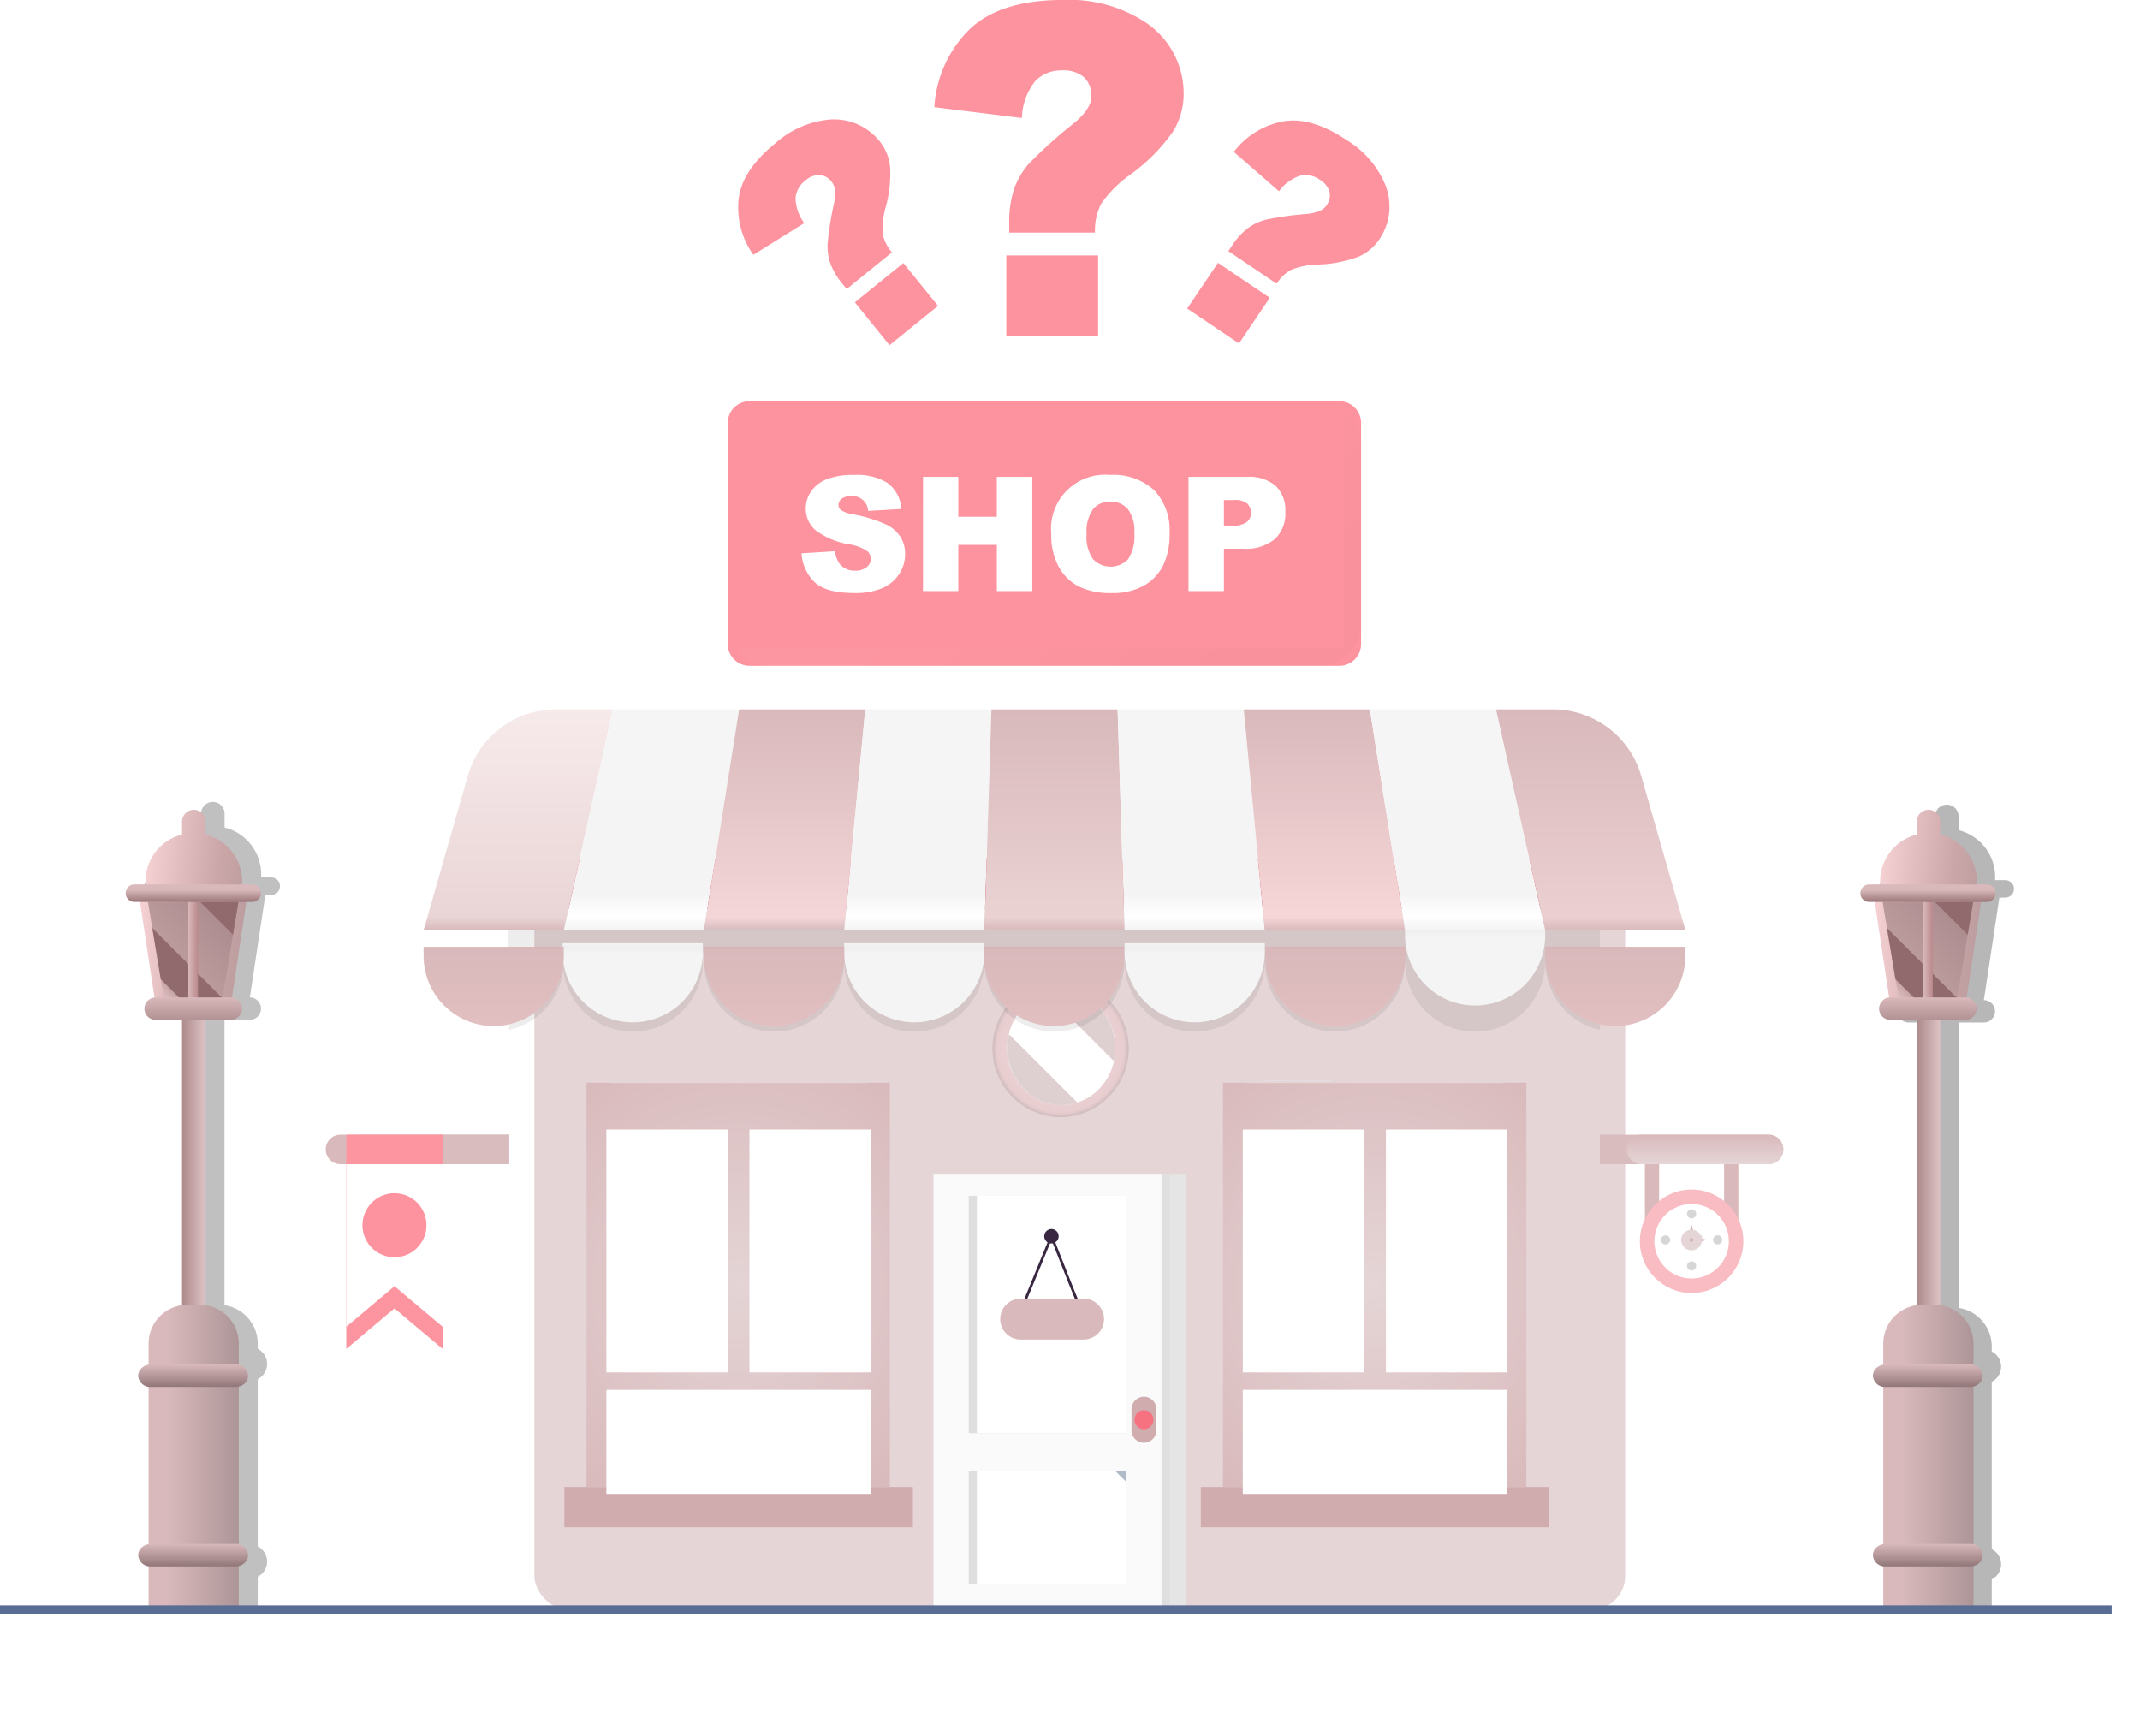 <svg xmlns="http://www.w3.org/2000/svg" xmlns:xlink="http://www.w3.org/1999/xlink" width="254.106" height="206.08" viewBox="0 0 254.106 206.08"><defs><style>.a{fill:#fff;}.b{fill:#fd939e;}.c{opacity:0.249;}.d{opacity:0.284;}.e{fill:#d9b9bb;}.f{fill:#e5d5d6;}.g{fill:#e5e5e5;}.h{fill:#b0bac9;}.i{fill:#e0dfdf;}.j{fill:#fafafa;}.k{fill:#d1acae;}.l{fill:#d9bcbe;}.m{fill:url(#g);}.n{fill:#fc959f;}.o{fill:#f8bcc2;}.p{fill:#f67280;}.q{fill:url(#n);}.r{fill:#dbeff7;}.s{fill:#392741;}.t{fill:url(#q);}.u{fill:url(#s);}.v{fill:url(#u);}.w{fill:#916a6d;}.x{fill:url(#w);}.y{fill:#024a6f;}.z{fill:url(#y);}.aa{fill:url(#aa);}.ab{fill:url(#ac);}.ac{fill:url(#ae);}.ad{fill:url(#ak);}.ae{fill:url(#al);}.af{clip-path:url(#ba);}.ag{fill:#decfd0;}.ah{fill:#c33550;}.ai{fill:#ea5969;}.aj{opacity:0.074;}.ak{fill:url(#bb);}.al{fill:url(#bl);}.am{fill:url(#bm);}.an{fill:url(#bn);}.ao{fill:url(#bp);}.ap{fill:url(#br);}.aq{fill:url(#bt);}.ar{fill:url(#bu);}.as{fill:#fd8a96;opacity:0.916;}.at{opacity:0.038;fill:url(#cd);}.au{fill:#d6d6d6;}.av{fill:#d4b5b7;stroke:#e5d5d6;}.aw{fill:none;stroke:#596c94;}.ax{filter:url(#cm);}.ay{filter:url(#cj);}.az{filter:url(#cg);}.ba{filter:url(#ce);}.bb{filter:url(#cb);}.bc{filter:url(#by);}.bd{filter:url(#bv);}.be{filter:url(#bi);}.bf{filter:url(#bf);}.bg{filter:url(#bc);}.bh{filter:url(#ay);}.bi{filter:url(#aw);}.bj{filter:url(#au);}.bk{filter:url(#as);}.bl{filter:url(#aq);}.bm{filter:url(#ao);}.bn{filter:url(#am);}.bo{filter:url(#ai);}.bp{filter:url(#o);}.bq{filter:url(#l);}.br{filter:url(#j);}.bs{filter:url(#h);}.bt{filter:url(#e);}.bu{filter:url(#c);}.bv{filter:url(#a);}</style><filter id="a" x="2.185" y="80.258" width="46.02" height="125.504" filterUnits="userSpaceOnUse"><feOffset input="SourceAlpha"/><feGaussianBlur stdDeviation="2" result="b"/><feFlood flood-opacity="0.161"/><feComposite operator="in" in2="b"/><feComposite in="SourceGraphic"/></filter><filter id="c" x="208.086" y="80.575" width="46.02" height="125.504" filterUnits="userSpaceOnUse"><feOffset input="SourceAlpha"/><feGaussianBlur stdDeviation="2" result="d"/><feFlood flood-opacity="0.161"/><feComposite operator="in" in2="d"/><feComposite in="SourceGraphic"/></filter><filter id="e" x="55.95" y="99.036" width="144.526" height="99.583" filterUnits="userSpaceOnUse"><feOffset dx="3" input="SourceAlpha"/><feGaussianBlur stdDeviation="2.5" result="f"/><feFlood flood-opacity="0.325"/><feComposite operator="in" in2="f"/><feComposite in="SourceGraphic"/></filter><linearGradient id="g" x1="0.5" x2="0.5" y2="1" gradientUnits="objectBoundingBox"><stop offset="0" stop-color="#d9b9bb"/><stop offset="1" stop-color="#e5d5d6"/></linearGradient><filter id="h" x="38.118" y="135.229" width="17.445" height="27.951" filterUnits="userSpaceOnUse"><feOffset input="SourceAlpha"/><feGaussianBlur stdDeviation="1" result="i"/><feFlood flood-opacity="0.149"/><feComposite operator="in" in2="i"/><feComposite in="SourceGraphic"/></filter><filter id="j" x="39.618" y="136.729" width="14.445" height="22.32" filterUnits="userSpaceOnUse"><feOffset input="SourceAlpha"/><feGaussianBlur stdDeviation="0.5" result="k"/><feFlood flood-opacity="0.416"/><feComposite operator="in" in2="k"/><feComposite in="SourceGraphic"/></filter><filter id="l" x="188.719" y="135.241" width="24.288" height="24.288" filterUnits="userSpaceOnUse"><feOffset input="SourceAlpha"/><feGaussianBlur stdDeviation="2" result="m"/><feFlood flood-opacity="0.322"/><feComposite operator="in" in2="m"/><feComposite in="SourceGraphic"/></filter><radialGradient id="n" cx="0.5" cy="0.5" r="0.5" gradientUnits="objectBoundingBox"><stop offset="0" stop-color="#d9b9bb"/><stop offset="0.054" stop-color="#f4dfe1"/><stop offset="0.936" stop-color="#e8cdcf"/><stop offset="1" stop-color="#cebbbd"/></radialGradient><filter id="o" x="115.767" y="151.199" width="18.328" height="10.855" filterUnits="userSpaceOnUse"><feOffset input="SourceAlpha"/><feGaussianBlur stdDeviation="1" result="p"/><feFlood flood-opacity="0.2"/><feComposite operator="in" in2="p"/><feComposite in="SourceGraphic"/></filter><linearGradient id="q" y1="0.5" x2="1" y2="0.5" gradientUnits="objectBoundingBox"><stop offset="0" stop-color="#ad898b"/><stop offset="1" stop-color="#ddc3c5"/></linearGradient><linearGradient id="s" x1="-0.101" y1="0.177" x2="1.056" y2="0.41" gradientUnits="objectBoundingBox"><stop offset="0" stop-color="#d0b2b4"/><stop offset="0.118" stop-color="#f8d4d6"/><stop offset="0.714" stop-color="#cba6a8"/><stop offset="1" stop-color="#b99b9d"/></linearGradient><linearGradient id="u" x1="0.168" y1="0.87" x2="1" y2="-0.015" gradientUnits="objectBoundingBox"><stop offset="0" stop-color="#d9b9bb"/><stop offset="0.078" stop-color="#c4a2a4"/><stop offset="1" stop-color="#a58688"/></linearGradient><linearGradient id="w" y1="0.5" x2="1" y2="0.5" gradientUnits="objectBoundingBox"><stop offset="0" stop-color="#778ab7"/><stop offset="0" stop-color="#d9b9bb"/><stop offset="1" stop-color="#ba898c"/></linearGradient><linearGradient id="y" x1="0.5" y1="0.314" x2="0.5" y2="1" gradientUnits="objectBoundingBox"><stop offset="0" stop-color="#d9b9bb"/><stop offset="1" stop-color="#9a7678"/></linearGradient><linearGradient id="aa" x1="0.5" x2="0.5" y2="1.538" gradientUnits="objectBoundingBox"><stop offset="0" stop-color="#d9b9bb"/><stop offset="1" stop-color="#9d7c7e"/></linearGradient><linearGradient id="ac" y1="0.5" x2="1" y2="0.5" gradientUnits="objectBoundingBox"><stop offset="0" stop-color="#d9b9bb"/><stop offset="0.207" stop-color="#d9b9bb"/><stop offset="1" stop-color="#ad9597"/></linearGradient><linearGradient id="ae" x1="0.5" x2="0.5" y2="1.087" gradientUnits="objectBoundingBox"><stop offset="0" stop-color="#d9b9bb"/><stop offset="1" stop-color="#8b7173"/></linearGradient><filter id="ai" x="39.618" y="133.229" width="14.445" height="6.5" filterUnits="userSpaceOnUse"><feOffset input="SourceAlpha"/><feGaussianBlur stdDeviation="0.5" result="aj"/><feFlood flood-opacity="0.161"/><feComposite operator="in" in2="aj"/><feComposite in="SourceGraphic"/></filter><radialGradient id="ak" cx="0.5" cy="0.5" r="0.84" gradientTransform="matrix(1, 0, 0, 0.781, 0, 0.11)" gradientUnits="objectBoundingBox"><stop offset="0" stop-color="#e4d4d5"/><stop offset="1" stop-color="#d9b9bb"/><stop offset="1" stop-color="#9bc0e4"/><stop offset="1" stop-color="#6792ba"/></radialGradient><radialGradient id="al" cx="0.5" cy="0.5" r="0.84" gradientTransform="matrix(1, 0, 0, 0.781, 0, 0.11)" gradientUnits="objectBoundingBox"><stop offset="0" stop-color="#e5d5d6"/><stop offset="1" stop-color="#d9b9bb"/><stop offset="1" stop-color="#9bc0e4"/><stop offset="1" stop-color="#6792ba"/></radialGradient><filter id="am" x="65.996" y="128.122" width="26.421" height="40.843" filterUnits="userSpaceOnUse"><feOffset dy="3" input="SourceAlpha"/><feGaussianBlur stdDeviation="2" result="an"/><feFlood flood-opacity="0.251"/><feComposite operator="in" in2="an"/><feComposite in="SourceGraphic"/></filter><filter id="ao" x="141.571" y="128.122" width="26.421" height="40.843" filterUnits="userSpaceOnUse"><feOffset dy="3" input="SourceAlpha"/><feGaussianBlur stdDeviation="2" result="ap"/><feFlood flood-opacity="0.251"/><feComposite operator="in" in2="ap"/><feComposite in="SourceGraphic"/></filter><filter id="aq" x="82.993" y="128.122" width="26.421" height="40.843" filterUnits="userSpaceOnUse"><feOffset dy="3" input="SourceAlpha"/><feGaussianBlur stdDeviation="2" result="ar"/><feFlood flood-opacity="0.251"/><feComposite operator="in" in2="ar"/><feComposite in="SourceGraphic"/></filter><filter id="as" x="158.568" y="128.122" width="26.421" height="40.843" filterUnits="userSpaceOnUse"><feOffset dy="3" input="SourceAlpha"/><feGaussianBlur stdDeviation="2" result="at"/><feFlood flood-opacity="0.251"/><feComposite operator="in" in2="at"/><feComposite in="SourceGraphic"/></filter><filter id="au" x="65.996" y="159.025" width="43.418" height="24.361" filterUnits="userSpaceOnUse"><feOffset dy="3" input="SourceAlpha"/><feGaussianBlur stdDeviation="2" result="av"/><feFlood flood-opacity="0.251"/><feComposite operator="in" in2="av"/><feComposite in="SourceGraphic"/></filter><filter id="aw" x="141.571" y="159.025" width="43.418" height="24.361" filterUnits="userSpaceOnUse"><feOffset dy="3" input="SourceAlpha"/><feGaussianBlur stdDeviation="2" result="ax"/><feFlood flood-opacity="0.251"/><feComposite operator="in" in2="ax"/><feComposite in="SourceGraphic"/></filter><filter id="ay" x="116.62" y="114.654" width="18.811" height="19.565" filterUnits="userSpaceOnUse"><feOffset input="SourceAlpha"/><feGaussianBlur stdDeviation="1" result="az"/><feFlood flood-opacity="0.435"/><feComposite operator="in" in2="az"/><feComposite in="SourceGraphic"/></filter><clipPath id="ba"><ellipse class="a" cx="6.406" cy="6.782" rx="6.406" ry="6.782" transform="translate(0 0)"/></clipPath><linearGradient id="bb" x1="0.5" x2="0.5" y2="1" gradientUnits="objectBoundingBox"><stop offset="0" stop-color="#f4f4f4"/><stop offset="0.044" stop-color="#efefef"/><stop offset="0.143" stop-color="#f4f4f4"/><stop offset="1" stop-color="#f4f4f4"/></linearGradient><filter id="bc" x="62.307" y="107.496" width="25.647" height="18.396" filterUnits="userSpaceOnUse"><feOffset dy="2" input="SourceAlpha"/><feGaussianBlur stdDeviation="1.5" result="bd"/><feFlood flood-opacity="0.161"/><feComposite operator="in" in2="bd"/><feComposite in="SourceGraphic"/></filter><filter id="bf" x="95.741" y="107.496" width="25.647" height="18.396" filterUnits="userSpaceOnUse"><feOffset dy="2" input="SourceAlpha"/><feGaussianBlur stdDeviation="1.5" result="bg"/><feFlood flood-opacity="0.161"/><feComposite operator="in" in2="bg"/><feComposite in="SourceGraphic"/></filter><filter id="bi" x="129.036" y="107.496" width="25.647" height="18.396" filterUnits="userSpaceOnUse"><feOffset dy="2" input="SourceAlpha"/><feGaussianBlur stdDeviation="1.5" result="bj"/><feFlood flood-opacity="0.161"/><feComposite operator="in" in2="bj"/><feComposite in="SourceGraphic"/></filter><linearGradient id="bl" x1="0.5" x2="0.5" y2="1" gradientUnits="objectBoundingBox"><stop offset="0" stop-color="#f7eaeb"/><stop offset="0.941" stop-color="#ead5d6"/><stop offset="1" stop-color="#d9b9bb"/></linearGradient><linearGradient id="bm" x1="0.5" x2="0.5" y2="1.026" gradientUnits="objectBoundingBox"><stop offset="0" stop-color="#f5f5f5"/><stop offset="0.813" stop-color="#f4f4f4"/><stop offset="0.911" stop-color="#fff"/><stop offset="1" stop-color="#efefef"/></linearGradient><linearGradient id="bn" x1="0.5" x2="0.5" y2="1" gradientUnits="objectBoundingBox"><stop offset="0" stop-color="#d9b9bb"/><stop offset="0.941" stop-color="#f4d6d8"/><stop offset="1" stop-color="#d5bcbe"/></linearGradient><linearGradient id="bp" x1="0.5" x2="0.5" y2="1" gradientUnits="objectBoundingBox"><stop offset="0" stop-color="#d9b9bb"/><stop offset="0.941" stop-color="#ead2d3"/><stop offset="1" stop-color="#d9b9bb"/></linearGradient><linearGradient id="br" x1="0.5" x2="0.5" y2="1" gradientUnits="objectBoundingBox"><stop offset="0" stop-color="#d9b9bb"/><stop offset="0.941" stop-color="#f7d6d8"/><stop offset="1" stop-color="#d9b9bb"/></linearGradient><linearGradient id="bt" x1="0.5" x2="0.5" y2="1" gradientUnits="objectBoundingBox"><stop offset="0" stop-color="#d9b9bb"/><stop offset="0.941" stop-color="#ebcfd1"/><stop offset="1" stop-color="#d9b9bb"/></linearGradient><linearGradient id="bu" x1="0.5" x2="0.5" y2="1" gradientUnits="objectBoundingBox"><stop offset="0" stop-color="#d8aeb1"/><stop offset="0.034" stop-color="#d9b9bb"/><stop offset="1" stop-color="#e2bfc1"/></linearGradient><filter id="bv" x="112.315" y="107.938" width="25.647" height="18.396" filterUnits="userSpaceOnUse"><feOffset dy="2" input="SourceAlpha"/><feGaussianBlur stdDeviation="1.5" result="bw"/><feFlood flood-opacity="0.161"/><feComposite operator="in" in2="bw"/><feComposite in="SourceGraphic"/></filter><filter id="by" x="145.739" y="107.938" width="25.647" height="18.396" filterUnits="userSpaceOnUse"><feOffset dy="2" input="SourceAlpha"/><feGaussianBlur stdDeviation="1.5" result="bz"/><feFlood flood-opacity="0.161"/><feComposite operator="in" in2="bz"/><feComposite in="SourceGraphic"/></filter><filter id="cb" x="178.978" y="107.938" width="25.647" height="18.396" filterUnits="userSpaceOnUse"><feOffset dy="2" input="SourceAlpha"/><feGaussianBlur stdDeviation="1.5" result="cc"/><feFlood flood-opacity="0.161"/><feComposite operator="in" in2="cc"/><feComposite in="SourceGraphic"/></filter><linearGradient id="cd" x1="0.393" y1="0.554" x2="0.862" y2="0.771" gradientUnits="objectBoundingBox"><stop offset="0" stop-color="#f8e4e5"/><stop offset="1" stop-color="#987274"/></linearGradient><filter id="ce" x="193.438" y="139.96" width="14.848" height="14.848" filterUnits="userSpaceOnUse"><feOffset input="SourceAlpha"/><feGaussianBlur stdDeviation="1" result="cf"/><feFlood flood-opacity="0.467"/><feComposite operator="in" in2="cf"/><feComposite in="SourceGraphic"/></filter><filter id="cg" x="190.625" y="136.984" width="20.475" height="20.475" filterUnits="userSpaceOnUse"><feOffset input="SourceAlpha"/><feGaussianBlur stdDeviation="3" result="ch"/><feFlood flood-opacity="0.161"/><feComposite operator="in" in2="ch"/><feComposite in="SourceGraphic"/></filter><filter id="cj" x="45.799" y="107.938" width="25.647" height="18.396" filterUnits="userSpaceOnUse"><feOffset dy="2" input="SourceAlpha"/><feGaussianBlur stdDeviation="1.5" result="ck"/><feFlood flood-opacity="0.161"/><feComposite operator="in" in2="ck"/><feComposite in="SourceGraphic"/></filter><filter id="cm" x="79.094" y="107.938" width="25.647" height="18.396" filterUnits="userSpaceOnUse"><feOffset dy="2" input="SourceAlpha"/><feGaussianBlur stdDeviation="1.5" result="cn"/><feFlood flood-opacity="0.161"/><feComposite operator="in" in2="cn"/><feComposite in="SourceGraphic"/></filter></defs><g transform="translate(0.001 47.638)"><path class="b" d="M664.892,665.513H654.712v-1.018a12.572,12.572,0,0,1,.59-4.219,9.34,9.34,0,0,1,1.755-2.961,53.985,53.985,0,0,1,5.238-4.715q2.17-1.768,2.17-3.242a2.987,2.987,0,0,0-.871-2.29,3.734,3.734,0,0,0-2.639-.817,4.242,4.242,0,0,0-3.148,1.259,7.38,7.38,0,0,0-1.594,4.394l-10.395-1.286a14.155,14.155,0,0,1,4.166-9.23q3.631-3.5,11.132-3.5a16.49,16.49,0,0,1,9.43,2.438,10.137,10.137,0,0,1,4.876,8.787,8.481,8.481,0,0,1-1.259,4.394,21.678,21.678,0,0,1-5.144,5.171,13.784,13.784,0,0,0-3.416,3.443A7.044,7.044,0,0,0,664.892,665.513Zm-10.529,2.706h10.9v9.618h-10.9Z" transform="translate(-534.874 -685.529)"/><path class="b" d="M12.975,18.788H6.05V18.1a8.55,8.55,0,0,1,.4-2.87,6.352,6.352,0,0,1,1.193-2.014A36.7,36.7,0,0,1,11.207,10q1.476-1.2,1.476-2.2a2.032,2.032,0,0,0-.593-1.558A2.54,2.54,0,0,0,10.3,5.686a2.886,2.886,0,0,0-2.141.856A5.02,5.02,0,0,0,7.07,9.531L0,8.656A9.628,9.628,0,0,1,2.833,2.378Q5.3,0,10.405,0A11.217,11.217,0,0,1,16.82,1.658a6.9,6.9,0,0,1,3.317,5.977,5.769,5.769,0,0,1-.856,2.989,14.744,14.744,0,0,1-3.5,3.517,9.376,9.376,0,0,0-2.323,2.342A4.791,4.791,0,0,0,12.975,18.788Zm-7.162,1.84H13.23V27.17H5.813Z" transform="translate(151.341 -36.78) rotate(34)"/><path class="b" d="M12.975,18.788H6.05V18.1a8.551,8.551,0,0,1,.4-2.87,6.352,6.352,0,0,1,1.194-2.014A36.7,36.7,0,0,1,11.207,10q1.476-1.2,1.476-2.2a2.032,2.032,0,0,0-.593-1.558A2.539,2.539,0,0,0,10.3,5.686a2.886,2.886,0,0,0-2.141.856A5.02,5.02,0,0,0,7.07,9.531L0,8.656A9.628,9.628,0,0,1,2.834,2.378Q5.3,0,10.405,0A11.217,11.217,0,0,1,16.82,1.658a6.9,6.9,0,0,1,3.317,5.977,5.768,5.768,0,0,1-.856,2.989,14.743,14.743,0,0,1-3.5,3.517,9.379,9.379,0,0,0-2.323,2.342A4.791,4.791,0,0,0,12.975,18.788ZM5.813,20.628H13.23V27.17H5.813Z" transform="matrix(0.777, -0.629, 0.629, 0.777, 84.013, -24.109)"/><g class="bv" transform="matrix(1, 0, 0, 1, 0, -47.64)"><path class="c" d="M2.749,95.582V92.047a2.016,2.016,0,0,1-.63-3.285,1.987,1.987,0,0,1,.63-.426V68.6a2.015,2.015,0,0,1-.63-3.284,1.942,1.942,0,0,1,.63-.427v-.567a4.61,4.61,0,0,1,3.974-4.561V25.87H3.585a1.329,1.329,0,0,1-.011-2.658l-.08-.533-.144-.944L1.733,11.042h-.7a1.039,1.039,0,1,1,0-2.078H2.395c-.007-.12-.019-.238-.019-.361A5.744,5.744,0,0,1,6.723,3.04V1.4a1.395,1.395,0,1,1,2.79,0V3.034c.16.04.313.085.467.138a5.744,5.744,0,0,1,3.88,5.435c0,.119-.007.237-.013.357h1.21a1.039,1.039,0,1,1,0,2.078h-.7l-1.617,10.69-.05.329-.094.615-.082.536a1.329,1.329,0,0,1-.009,2.658h-3V59.76a4.623,4.623,0,0,1,3.946,4.558v.624a2.015,2.015,0,0,1,.521,3.228,2.058,2.058,0,0,1-.521.364V88.4a2.012,2.012,0,0,1,.521,3.225,2.145,2.145,0,0,1-.521.366v3.6Z" transform="translate(17.15 95.22)"/></g><g class="bu" transform="matrix(1, 0, 0, 1, 0, -47.64)"><path class="d" d="M2.749,95.582V92.047a2.016,2.016,0,0,1-.63-3.285,1.987,1.987,0,0,1,.63-.426V68.6a2.015,2.015,0,0,1-.63-3.284,1.942,1.942,0,0,1,.63-.427v-.567a4.61,4.61,0,0,1,3.974-4.561V25.87H3.585a1.329,1.329,0,0,1-.011-2.658l-.08-.533-.144-.944L1.733,11.042h-.7a1.039,1.039,0,1,1,0-2.078H2.395c-.007-.12-.019-.238-.019-.361A5.744,5.744,0,0,1,6.723,3.04V1.4a1.395,1.395,0,1,1,2.79,0V3.034c.16.04.313.085.467.138a5.744,5.744,0,0,1,3.88,5.435c0,.119-.007.237-.013.357h1.21a1.039,1.039,0,1,1,0,2.078h-.7l-1.617,10.69-.05.329-.094.615-.082.536a1.329,1.329,0,0,1-.009,2.658h-3V59.76a4.623,4.623,0,0,1,3.946,4.558v.624a2.015,2.015,0,0,1,.521,3.228,2.058,2.058,0,0,1-.521.364V88.4a2.012,2.012,0,0,1,.521,3.225,2.145,2.145,0,0,1-.521.366v3.6Z" transform="translate(223.05 95.54)"/></g><g transform="translate(195.314 90.591)"><g transform="translate(0)"><rect class="e" width="1.693" height="7.96"/></g></g><g transform="translate(204.717 90.591)"><g transform="translate(0)"><rect class="e" width="1.693" height="7.96"/></g></g><g class="bt" transform="matrix(1, 0, 0, 1, 0, -47.64)"><rect class="f" width="129.526" height="84.583" rx="4" transform="translate(60.45 106.54)"/></g><g transform="translate(113.696 91.838)"><path class="g" d="M294.963,452.126v51.643h27.078V452.126Zm22.89,48.572h-18.7V487.3h18.7Zm0-17.866h-18.7V454.638h18.7Z" transform="translate(-294.963 -452.126)"/></g><g transform="translate(115.027 94.35)"><rect class="a" width="18.703" height="28.194" transform="translate(0)"/></g><g transform="translate(115.027 127.011)"><rect class="a" width="18.703" height="13.399" transform="translate(0 0)"/></g><g transform="translate(132.414 127.011)"><path class="h" d="M331.306,520.416h1.315v1.315Z" transform="translate(-331.306 -520.416)"/></g><g transform="translate(111.816 91.838)"><path class="i" d="M291.313,452.126v51.643h27.078V452.126ZM314.2,500.7H295.5V487.3h18.7Zm0-17.866H295.5V454.638h18.7Z" transform="translate(-291.313 -452.126)"/></g><g transform="translate(110.839 91.838)"><path class="j" d="M289.416,452.126v51.643h27.078V452.126Zm22.89,48.572H293.6V487.3h18.7Zm0-17.866H293.6V454.638h18.7Z" transform="translate(-289.416 -452.126)"/></g><g transform="translate(134.357 118.208)"><path class="k" d="M336.555,503.325h0a1.477,1.477,0,0,1,1.477,1.477v2.508a1.477,1.477,0,0,1-1.477,1.477h0a1.477,1.477,0,0,1-1.477-1.477V504.8A1.477,1.477,0,0,1,336.555,503.325Z" transform="translate(-335.078 -503.325)"/></g><g transform="translate(38.673 87.092)"><path class="e" d="M167.56,442.91v3.5H147.536a1.751,1.751,0,0,1-1.751-1.751h0a1.758,1.758,0,0,1,1.751-1.751Z" transform="translate(-145.785 -442.91)"/></g><g transform="translate(41.117 87.092)"><path class="l" d="M169.861,442.91v3.5H152.277a1.751,1.751,0,0,1,0-3.5Z" transform="translate(-150.529 -442.91)"/></g><g transform="translate(189.975 87.091)"><path class="l" d="M461.32,444.66a1.751,1.751,0,0,1-1.747,1.751H439.546v-3.5h20.027A1.751,1.751,0,0,1,461.32,444.66Z" transform="translate(-439.546 -442.909)"/></g><g transform="translate(193.164 87.091)"><path class="m" d="M464.134,444.66a1.746,1.746,0,0,1-.508,1.236,1.722,1.722,0,0,1-1.23.515h-15.1a1.747,1.747,0,0,1-1.742-1.751h0a1.74,1.74,0,0,1,.512-1.236,1.723,1.723,0,0,1,1.23-.515h15.1A1.746,1.746,0,0,1,464.134,444.66Z" transform="translate(-445.55 -442.909)"/></g><g transform="translate(41.117 90.591)"><g class="bs" transform="matrix(1, 0, 0, 1, -41.12, -138.23)"><path class="n" d="M161.974,449.7v21.951l-5.723-4.815-5.723,4.815V449.7Z" transform="translate(-109.41 -311.48)"/></g></g><g class="br" transform="matrix(1, 0, 0, 1, 0, -47.64)"><path class="a" d="M161.974,449.7v19.32l-5.723-4.815-5.723,4.815V449.7Z" transform="translate(-109.41 -311.48)"/></g><g transform="translate(194.718 93.603)"><g class="bq" transform="matrix(1, 0, 0, 1, -194.72, -141.24)"><ellipse class="o" cx="6.144" cy="6.144" rx="6.144" ry="6.144" transform="translate(194.72 141.24)"/></g></g><g transform="translate(134.706 119.811)"><path class="p" d="M338.012,507.565a1.128,1.128,0,0,1-1.128,1.128h0a1.128,1.128,0,0,1-1.128-1.128h0a1.128,1.128,0,0,1,1.127-1.128h0A1.129,1.129,0,0,1,338.012,507.565Z" transform="translate(-335.756 -506.437)"/></g><path class="q" d="M312.163,410.937a8.151,8.151,0,0,0-7.794-7.712c-.113-.007-.229-.009-.345-.009a8.151,8.151,0,0,0,0,16.3c.116,0,.232,0,.345-.009a8.149,8.149,0,0,0,7.806-8.139C312.174,411.221,312.169,411.079,312.163,410.937Zm-8.139,6.8a6.369,6.369,0,0,1,0-12.738h0c.116,0,.232,0,.345.011a6.366,6.366,0,0,1,0,12.714c-.112.01-.229.013-.345.013Z" transform="translate(-178.152 -334.506)"/><g transform="translate(71.922 84.28)"><path class="r" d="M218.24,430.4h-7.9v-.036h7.866Z" transform="translate(-210.339 -430.361)"/></g><g transform="translate(150.237 80.694)"><path class="r" d="M370.3,430.525h-7.9v-.036h7.866Z" transform="translate(-362.394 -430.489)"/></g><g transform="translate(123.992 98.295)"><path class="s" d="M315.811,466.377h0a.86.86,0,0,1-.857-.857h0a.86.86,0,0,1,.857-.857h0a.859.859,0,0,1,.857.857h0A.859.859,0,0,1,315.811,466.377Z" transform="translate(-314.954 -464.663)"/></g><g transform="translate(121.387 98.722)"><path class="s" d="M314.7,474c-.958,0-2.4-.014-4.568-.045l-.233,0,3.466-8.455.145.37c1.172,2.993,2.951,7.5,3.117,7.831l.061.061-.041.1C316.607,473.944,316.583,474,314.7,474Zm-4.331-.361c2.14.029,5.113.055,5.9.024-.221-.511-.878-2.125-2.911-7.314Z" transform="translate(-309.895 -465.492)"/></g><path class="e" d="M307.826,485.53a1.8,1.8,0,0,1,0-3.6H315.3a1.8,1.8,0,0,1,0,3.6Z" transform="translate(-186.632 -374.742)"/><g class="bp" transform="matrix(1, 0, 0, 1, 0, -47.64)"><path class="e" d="M314.708,485.567h-7.473a2.427,2.427,0,0,1,0-4.855h7.473a2.427,2.427,0,0,1,0,4.855Zm-7.473-3.6a1.171,1.171,0,1,0,0,2.342h7.473a1.171,1.171,0,1,0,0-2.342Z" transform="translate(-186.04 -326.51)"/></g><g transform="translate(43.036 94.04)"><ellipse class="b" cx="3.803" cy="3.803" rx="3.803" ry="3.803" transform="translate(0)"/></g><g transform="translate(21.612 71.375)"><rect class="t" width="2.792" height="48.104"/></g><g transform="translate(227.594 71.375)"><rect class="t" width="2.792" height="48.104"/></g><path class="u" d="M539.922,391.93a5.723,5.723,0,0,0-3.781-6.475q-.23-.079-.466-.138V383.68a1.4,1.4,0,0,0-2.792,0v1.644a5.74,5.74,0,0,0-4.346,5.565h0a5.746,5.746,0,0,0,.1,1.042h-.954l1.829,12.087.142.944.134.876a.23.23,0,0,0,.014.064,1.549,1.549,0,0,0,1.521,1.259h5.769a1.55,1.55,0,0,0,1.521-1.259l.008-.031a.13.13,0,0,0,.006-.033l.134-.876.092-.614.051-.329,1.828-12.087Z" transform="translate(-511.271 -333.868)"/><path class="u" d="M539.922,391.93a5.723,5.723,0,0,0-3.781-6.475q-.23-.079-.466-.138V383.68a1.4,1.4,0,0,0-2.792,0v1.644a5.74,5.74,0,0,0-4.346,5.565h0a5.746,5.746,0,0,0,.1,1.042h-.954l1.829,12.087.142.944.134.876a.23.23,0,0,0,.014.064,1.549,1.549,0,0,0,1.521,1.259h5.769a1.55,1.55,0,0,0,1.521-1.259l.008-.031a.13.13,0,0,0,.006-.033l.134-.876.092-.614.051-.329,1.828-12.087Z" transform="translate(-305.288 -333.868)"/><g transform="translate(17.566 59.458)"><path class="v" d="M540.668,403.722l-.645,3.889-1.251,7.534-.145.879a.159.159,0,0,1-.011.037.172.172,0,0,1-.159.1h-6.32a.167.167,0,0,1-.17-.137l-.519-3.123v0l-1.008-6.083-.515-3.093Z" transform="translate(-529.925 -403.722)"/></g><g transform="translate(223.549 59.458)"><path class="v" d="M540.668,403.722l-.645,3.889-1.251,7.534-.145.879a.159.159,0,0,1-.011.037.172.172,0,0,1-.159.1h-6.32a.167.167,0,0,1-.17-.137l-.519-3.123v0l-1.008-6.083-.515-3.093Z" transform="translate(-529.925 -403.722)"/></g><g transform="translate(18.08 62.55)"><g transform="translate(0)"><path class="w" d="M539.255,418.056l-.145.879a.135.135,0,0,1-.011.037c-.123.039-.249.073-.374.1h-3.531l-3.263-3.26v0l-1.008-6.083Z" transform="translate(-530.922 -409.726)"/></g></g><g transform="translate(224.063 62.55)"><g transform="translate(0)"><path class="w" d="M539.255,418.056l-.145.879a.135.135,0,0,1-.011.037c-.123.039-.249.073-.374.1h-3.531l-3.263-3.26v0l-1.008-6.083Z" transform="translate(-530.922 -409.726)"/></g></g><g transform="translate(23.775 59.458)"><g transform="translate(0)"><path class="w" d="M546.513,403.722l-.645,3.889-3.889-3.889Z" transform="translate(-541.98 -403.722)"/></g></g><g transform="translate(229.758 59.458)"><g transform="translate(0)"><path class="w" d="M546.513,403.722l-.645,3.889-3.889-3.889Z" transform="translate(-541.98 -403.722)"/></g></g><g transform="translate(22.362 59.104)"><rect class="x" width="1.152" height="12.806" transform="translate(0 0)"/></g><g transform="translate(228.345 59.104)"><rect class="x" width="1.152" height="12.806" transform="translate(0 0)"/></g><g transform="translate(18.385 71.093)"><path class="y" d="M540.621,426.312l-.134.876a.125.125,0,0,1-.006.034l-.008.031h-8.81a.274.274,0,0,1-.014-.064l-.134-.876Z" transform="translate(-531.515 -426.312)"/></g><g transform="translate(224.368 71.093)"><path class="y" d="M540.621,426.312l-.134.876a.125.125,0,0,1-.006.034l-.008.031h-8.81a.274.274,0,0,1-.014-.064l-.134-.876Z" transform="translate(-531.515 -426.312)"/></g><g transform="translate(14.89 57.378)"><path class="z" d="M540.824,400.723a1.039,1.039,0,0,1-1.039,1.039H525.766a1.039,1.039,0,0,1,0-2.077h14.019A1.04,1.04,0,0,1,540.824,400.723Z" transform="translate(-524.728 -399.685)"/></g><g transform="translate(220.872 57.378)"><path class="z" d="M540.824,400.723a1.039,1.039,0,0,1-1.039,1.039H525.766a1.039,1.039,0,0,1,0-2.077h14.019A1.04,1.04,0,0,1,540.824,400.723Z" transform="translate(-524.728 -399.685)"/></g><g transform="translate(17.146 70.795)"><path class="aa" d="M540.693,427.063a1.335,1.335,0,0,1-1.331,1.329h-8.925a1.327,1.327,0,0,1-.938-2.267,1.313,1.313,0,0,1,.938-.391h8.925A1.334,1.334,0,0,1,540.693,427.063Z" transform="translate(-529.108 -425.734)"/></g><g transform="translate(223.128 70.795)"><path class="aa" d="M540.693,427.063a1.335,1.335,0,0,1-1.331,1.329h-8.925a1.327,1.327,0,0,1-.938-2.267,1.313,1.313,0,0,1,.938-.391h8.925A1.334,1.334,0,0,1,540.693,427.063Z" transform="translate(-529.108 -425.734)"/></g><g transform="translate(17.64 107.294)"><path class="ab" d="M540.776,501.205v31.263H530.068V501.205a4.607,4.607,0,0,1,4.606-4.606h1.494a4.61,4.61,0,0,1,4.609,4.606Z" transform="translate(-530.068 -496.599)"/></g><g transform="translate(223.623 107.294)"><path class="ab" d="M540.776,501.205v31.263H530.068V501.205a4.607,4.607,0,0,1,4.606-4.606h1.494a4.61,4.61,0,0,1,4.609,4.606Z" transform="translate(-530.068 -496.599)"/></g><g transform="translate(16.414 135.691)"><path class="ac" d="M542.155,427.063a1.255,1.255,0,0,1-.44.938,1.593,1.593,0,0,1-1.059.391H530.6a1.424,1.424,0,0,1-1.5-1.329,1.256,1.256,0,0,1,.44-.938,1.577,1.577,0,0,1,1.056-.391h10.051A1.426,1.426,0,0,1,542.155,427.063Z" transform="translate(-529.108 -425.734)"/></g><g transform="translate(222.397 135.691)"><path class="ac" d="M542.155,427.063a1.255,1.255,0,0,1-.44.938,1.593,1.593,0,0,1-1.059.391H530.6a1.424,1.424,0,0,1-1.5-1.329,1.256,1.256,0,0,1,.44-.938,1.577,1.577,0,0,1,1.056-.391h10.051A1.426,1.426,0,0,1,542.155,427.063Z" transform="translate(-529.108 -425.734)"/></g><g transform="translate(16.414 114.387)"><path class="ac" d="M542.155,427.063a1.255,1.255,0,0,1-.44.938,1.593,1.593,0,0,1-1.059.391H530.6a1.424,1.424,0,0,1-1.5-1.329,1.256,1.256,0,0,1,.44-.938,1.577,1.577,0,0,1,1.056-.391h10.051A1.426,1.426,0,0,1,542.155,427.063Z" transform="translate(-529.108 -425.734)"/></g><g transform="translate(222.397 114.387)"><path class="ac" d="M542.155,427.063a1.255,1.255,0,0,1-.44.938,1.593,1.593,0,0,1-1.059.391H530.6a1.424,1.424,0,0,1-1.5-1.329,1.256,1.256,0,0,1,.44-.938,1.577,1.577,0,0,1,1.056-.391h10.051A1.426,1.426,0,0,1,542.155,427.063Z" transform="translate(-529.108 -425.734)"/></g><g class="bo" transform="matrix(1, 0, 0, 1, 0, -47.64)"><path class="n" d="M161.974,442.91v3.5H150.529v-3.5Z" transform="translate(-109.41 -308.18)"/></g><rect class="k" width="41.389" height="4.779" transform="translate(67.01 128.931)"/><rect class="k" width="41.389" height="4.779" transform="translate(142.585 128.931)"/><path class="ad" d="M0,48.032V0H2.792V.038H33.231V0h2.791V48.032Z" transform="translate(69.642 80.919)"/><path class="ae" d="M0,48.032V0H2.792V.038H33.231V0h2.791V48.032Z" transform="translate(145.218 80.919)"/><g class="bn" transform="matrix(1, 0, 0, 1, 0, -47.64)"><rect class="a" width="14.421" height="28.843" transform="translate(72 131.12)"/></g><g class="bm" transform="matrix(1, 0, 0, 1, 0, -47.64)"><rect class="a" width="14.421" height="28.843" transform="translate(147.57 131.12)"/></g><g class="bl" transform="matrix(1, 0, 0, 1, 0, -47.64)"><rect class="a" width="14.421" height="28.843" transform="translate(88.99 131.12)"/></g><g class="bk" transform="matrix(1, 0, 0, 1, 0, -47.64)"><rect class="a" width="14.421" height="28.843" transform="translate(164.57 131.12)"/></g><g class="bj" transform="matrix(1, 0, 0, 1, 0, -47.64)"><rect class="a" width="31.418" height="12.361" transform="translate(72 162.03)"/></g><g class="bi" transform="matrix(1, 0, 0, 1, 0, -47.64)"><rect class="a" width="31.418" height="12.361" transform="translate(147.57 162.03)"/></g><g class="bh" transform="matrix(1, 0, 0, 1, 0, -47.64)"><ellipse class="a" cx="6.406" cy="6.782" rx="6.406" ry="6.782" transform="translate(119.62 117.65)"/></g><g class="af" transform="translate(119.619 70.016)"><path class="a" d="M6.7,0A6.7,6.7,0,1,1,0,6.7,6.7,6.7,0,0,1,6.7,0Z" transform="translate(-0.239 0.031)"/><g transform="translate(-1.6 3.968)"><g transform="translate(0)"><path class="ag" d="M311.465,427.549a8.024,8.024,0,0,1-4.626.451l-6.247-6.244a8.034,8.034,0,0,1,.451-4.628Z" transform="translate(-300.438 -417.128)"/></g></g><g transform="translate(3.737 -1.135)"><g transform="translate(0)"><path class="ag" d="M321.13,415.534a7.9,7.9,0,0,1-.567,2.948L310.2,408.12a7.958,7.958,0,0,1,4.7-.371l6.03,6.03A7.922,7.922,0,0,1,321.13,415.534Z" transform="translate(-310.202 -407.553)"/></g></g></g><g transform="translate(52.634 54.431)"><path class="ah" d="M318.048,382.428a2.93,2.93,0,0,1-2.931,2.931h-139.3a2.931,2.931,0,0,1-2.931-2.931h0a2.93,2.93,0,0,1,2.931-2.931h139.3a2.93,2.93,0,0,1,2.931,2.931Z" transform="translate(-172.89 -379.497)"/></g><g transform="translate(52.634 54.431)"><path class="ai" d="M318.048,382.428H172.89a2.93,2.93,0,0,1,2.931-2.931h139.3a2.93,2.93,0,0,1,2.931,2.931Z" transform="translate(-172.89 -379.497)"/></g><path class="aj" d="M188.063,387.39v6.194h.148v9.191a8.322,8.322,0,0,0,6.429-7.049,8.324,8.324,0,0,0,8.253,7.255h0a8.324,8.324,0,0,0,8.324-8.324h0v-1.072h.14v1.072a8.324,8.324,0,0,0,8.324,8.324h0A8.324,8.324,0,0,0,228,394.658h0a8.324,8.324,0,0,0,8.323,8.324h0a8.324,8.324,0,0,0,8.323-8.324,8.324,8.324,0,0,0,8.324,8.324h0a8.324,8.324,0,0,0,8.324-8.324h0a8.324,8.324,0,0,0,8.324,8.324h0a8.324,8.324,0,0,0,8.324-8.324h0a8.324,8.324,0,0,0,8.324,8.324h0a8.324,8.324,0,0,0,8.324-8.324h0a8.324,8.324,0,0,0,8.324,8.324h0a8.323,8.323,0,0,0,8.323-8.292,8.323,8.323,0,0,0,6.5,8.086V387.39Z" transform="translate(-127.762 -328.13)"/><g class="bg" transform="matrix(1, 0, 0, 1, 0, -47.64)"><path class="ak" d="M200.407,395.746h16.647v1.072a8.324,8.324,0,0,1-8.324,8.324h0a8.324,8.324,0,0,1-8.324-8.324h0v-1.072Z" transform="translate(-133.6 -285.75)"/></g><g class="bf" transform="matrix(1, 0, 0, 1, 0, -47.64)"><path class="ak" d="M265.321,395.746h16.647v1.072a8.324,8.324,0,0,1-8.324,8.324h0a8.324,8.324,0,0,1-8.324-8.324h0v-1.072Z" transform="translate(-165.08 -285.75)"/></g><g class="be" transform="matrix(1, 0, 0, 1, 0, -47.64)"><path class="ak" d="M329.965,395.746h16.647v1.072a8.324,8.324,0,0,1-8.324,8.324h0a8.324,8.324,0,0,1-8.324-8.324h0v-1.072Z" transform="translate(-196.43 -285.75)"/></g><path class="ak" d="M402.933,405.142h0a8.324,8.324,0,0,1-8.323-8.324v-1.072h16.647v1.072a8.324,8.324,0,0,1-8.324,8.324Z" transform="translate(-227.78 -333.388)"/><path class="al" d="M185,371.072H168.355l5.247-18.309a10.9,10.9,0,0,1,10.478-7.9h6.764Z" transform="translate(-118.057 -308.272)"/><path class="am" d="M217.325,371.072H200.678l5.841-26.206H221.5Z" transform="translate(-133.732 -308.272)"/><path class="an" d="M249.647,371.072H233l4.172-26.206h14.979Z" transform="translate(-149.407 -308.272)"/><path class="am" d="M281.968,371.072H265.321l2.5-26.206H282.8Z" transform="translate(-165.081 -308.272)"/><path class="ao" d="M314.293,371.072H297.646l.834-26.206h14.979Z" transform="translate(-180.757 -308.272)"/><path class="am" d="M345.826,371.072H329.178l-.834-26.206h14.979Z" transform="translate(-195.644 -308.272)"/><path class="ap" d="M376.578,371.072H359.93l-2.5-26.206h14.979Z" transform="translate(-209.748 -308.272)"/><path class="am" d="M407.328,371.072H390.681l-4.172-26.206h14.979Z" transform="translate(-223.851 -308.272)"/><path class="aq" d="M438.079,371.072H421.432l-5.841-26.206h6.764a10.9,10.9,0,0,1,10.477,7.895Z" transform="translate(-237.954 -308.272)"/><g class="bd" transform="matrix(1, 0, 0, 1, 0, -47.64)"><path class="ar" d="M176.679,405.142h0a8.324,8.324,0,0,1-8.324-8.324h0v-1.072H185v1.072a8.324,8.324,0,0,1-8.324,8.324Z" transform="translate(-51.54 -285.31)"/></g><g class="bc" transform="matrix(1, 0, 0, 1, 0, -47.64)"><path class="ar" d="M176.679,405.142h0a8.324,8.324,0,0,1-8.324-8.324h0v-1.072H185v1.072a8.324,8.324,0,0,1-8.324,8.324Z" transform="translate(-18.12 -285.31)"/></g><g class="bb" transform="matrix(1, 0, 0, 1, 0, -47.64)"><path class="ar" d="M176.679,405.142h0a8.324,8.324,0,0,1-8.324-8.324h0v-1.072H185v1.072a8.324,8.324,0,0,1-8.324,8.324Z" transform="translate(15.12 -285.31)"/></g><path class="as" d="M2.575,0H72.622A2.575,2.575,0,0,1,75.2,2.575V28.843a2.575,2.575,0,0,1-2.575,2.575H2.575A2.575,2.575,0,0,1,0,28.843V2.575A2.575,2.575,0,0,1,2.575,0Z" transform="translate(86.417 0)"/><path class="at" d="M69.789,31.009H4.592a5.02,5.02,0,0,1-4.045-2.06H72.729V.547a5.02,5.02,0,0,1,2.06,4.045V26.009A5.006,5.006,0,0,1,69.789,31.009Z" transform="translate(86.824 0.409)"/><path class="a" d="M79.155,663.807l3.986-.249a3.041,3.041,0,0,0,.527,1.48,2.216,2.216,0,0,0,1.85.824,2.048,2.048,0,0,0,1.383-.422,1.261,1.261,0,0,0,.485-.975,1.245,1.245,0,0,0-.462-.943,5.374,5.374,0,0,0-2.146-.787,9.121,9.121,0,0,1-3.931-1.645,3.314,3.314,0,0,1-1.184-2.618,3.552,3.552,0,0,1,.605-1.974,4.008,4.008,0,0,1,1.823-1.461,8.491,8.491,0,0,1,3.334-.531,6.822,6.822,0,0,1,3.963.966,4.174,4.174,0,0,1,1.624,3.075l-3.949.231a1.844,1.844,0,0,0-2.053-1.747,1.683,1.683,0,0,0-1.1.31.952.952,0,0,0-.37.755.754.754,0,0,0,.305.582,3.433,3.433,0,0,0,1.406.5,17.618,17.618,0,0,1,3.935,1.2,4.149,4.149,0,0,1,1.73,1.5,3.815,3.815,0,0,1,.541,2.006,4.293,4.293,0,0,1-.721,2.4,4.5,4.5,0,0,1-2.016,1.67,8.136,8.136,0,0,1-3.265.57q-3.459,0-4.791-1.332A5.256,5.256,0,0,1,79.155,663.807Z" transform="translate(16.018 -645.748)"/><path class="a" d="M186.535,656.22h4.19v4.744H195.3V656.22h4.208v13.558H195.3v-5.485h-4.578v5.485h-4.19Z" transform="translate(-76.934 -647.234)"/><path class="a" d="M299.9,661.523a6.418,6.418,0,0,1,7-7.019,7.091,7.091,0,0,1,5.216,1.816,6.855,6.855,0,0,1,1.831,5.092,8.344,8.344,0,0,1-.8,3.9,5.692,5.692,0,0,1-2.312,2.368,7.623,7.623,0,0,1-3.768.847,8.674,8.674,0,0,1-3.8-.731,5.715,5.715,0,0,1-2.437-2.312A7.677,7.677,0,0,1,299.9,661.523Zm4.19.018a4.544,4.544,0,0,0,.763,2.951,2.887,2.887,0,0,0,4.166.017,5.012,5.012,0,0,0,.74-3.153,4.191,4.191,0,0,0-.773-2.8,2.641,2.641,0,0,0-2.094-.883,2.546,2.546,0,0,0-2.035.9A4.56,4.56,0,0,0,304.093,661.542Z" transform="translate(-175.07 -645.748)"/><path class="a" d="M421.118,656.22h6.964a4.771,4.771,0,0,1,3.408,1.081,4.061,4.061,0,0,1,1.133,3.08,4.181,4.181,0,0,1-1.234,3.209,5.346,5.346,0,0,1-3.769,1.157h-2.294v5.031h-4.208Zm4.208,5.78h1.027a2.637,2.637,0,0,0,1.7-.421,1.353,1.353,0,0,0,.49-1.076,1.505,1.505,0,0,0-.425-1.083,2.206,2.206,0,0,0-1.6-.444h-1.193Z" transform="translate(-279.998 -647.234)"/><g transform="translate(196.437 95.322)"><g class="ba" transform="matrix(1, 0, 0, 1, -196.44, -142.96)"><ellipse class="a" cx="4.424" cy="4.424" rx="4.424" ry="4.424" transform="translate(196.44 142.96)"/></g></g><g transform="translate(200.32 95.948)"><path class="au" d="M460.718,460.649a.543.543,0,1,1-.543-.543A.543.543,0,0,1,460.718,460.649Z" transform="translate(-459.632 -460.106)"/></g><g transform="translate(203.411 99.04)"><path class="au" d="M466.176,467.195a.542.542,0,0,1-.542-.542h0a.543.543,0,1,1,.542.543Z" transform="translate(-465.634 -466.109)"/></g><g transform="translate(200.319 102.131)"><path class="au" d="M459.631,472.653a.543.543,0,0,1,1.086,0h0a.543.543,0,0,1-1.086,0Z" transform="translate(-459.631 -472.11)"/></g><g transform="translate(200.432 97.781)"><path class="e" d="M460.71,465.14h-.86l.43-1.475h0Z" transform="translate(-459.85 -463.665)"/></g><g transform="translate(201.19 99.153)"><path class="e" d="M461.321,467.189v-.86l1.475.43h0Z" transform="translate(-461.321 -466.329)"/></g><g transform="translate(197.227 99.041)"><path class="au" d="M454.17,466.11a.543.543,0,1,1-.543.543A.543.543,0,0,1,454.17,466.11Z" transform="translate(-453.627 -466.11)"/></g><g transform="translate(200.124 98.847)"><g class="az" transform="matrix(1, 0, 0, 1, -200.13, -146.48)"><path class="av" d="M460.727,466.47a.737.737,0,0,1-.738.738h0a.738.738,0,0,1-.738-.738h0a.738.738,0,0,1,1.475,0Z" transform="translate(-259.13 -319.25)"/></g></g><path class="aw" d="M12938.96-23555.422h-250.745" transform="translate(-12688.216 23698.902)"/><g class="ay" transform="matrix(1, 0, 0, 1, 0, -47.64)"><path class="ar" d="M176.679,405.142h0a8.324,8.324,0,0,1-8.324-8.324h0v-1.072H185v1.072a8.324,8.324,0,0,1-8.324,8.324Z" transform="translate(-118.06 -285.31)"/></g><g class="ax" transform="matrix(1, 0, 0, 1, 0, -47.64)"><path class="ar" d="M176.679,405.142h0a8.324,8.324,0,0,1-8.324-8.324h0v-1.072H185v1.072a8.324,8.324,0,0,1-8.324,8.324Z" transform="translate(-84.76 -285.31)"/></g></g></svg>